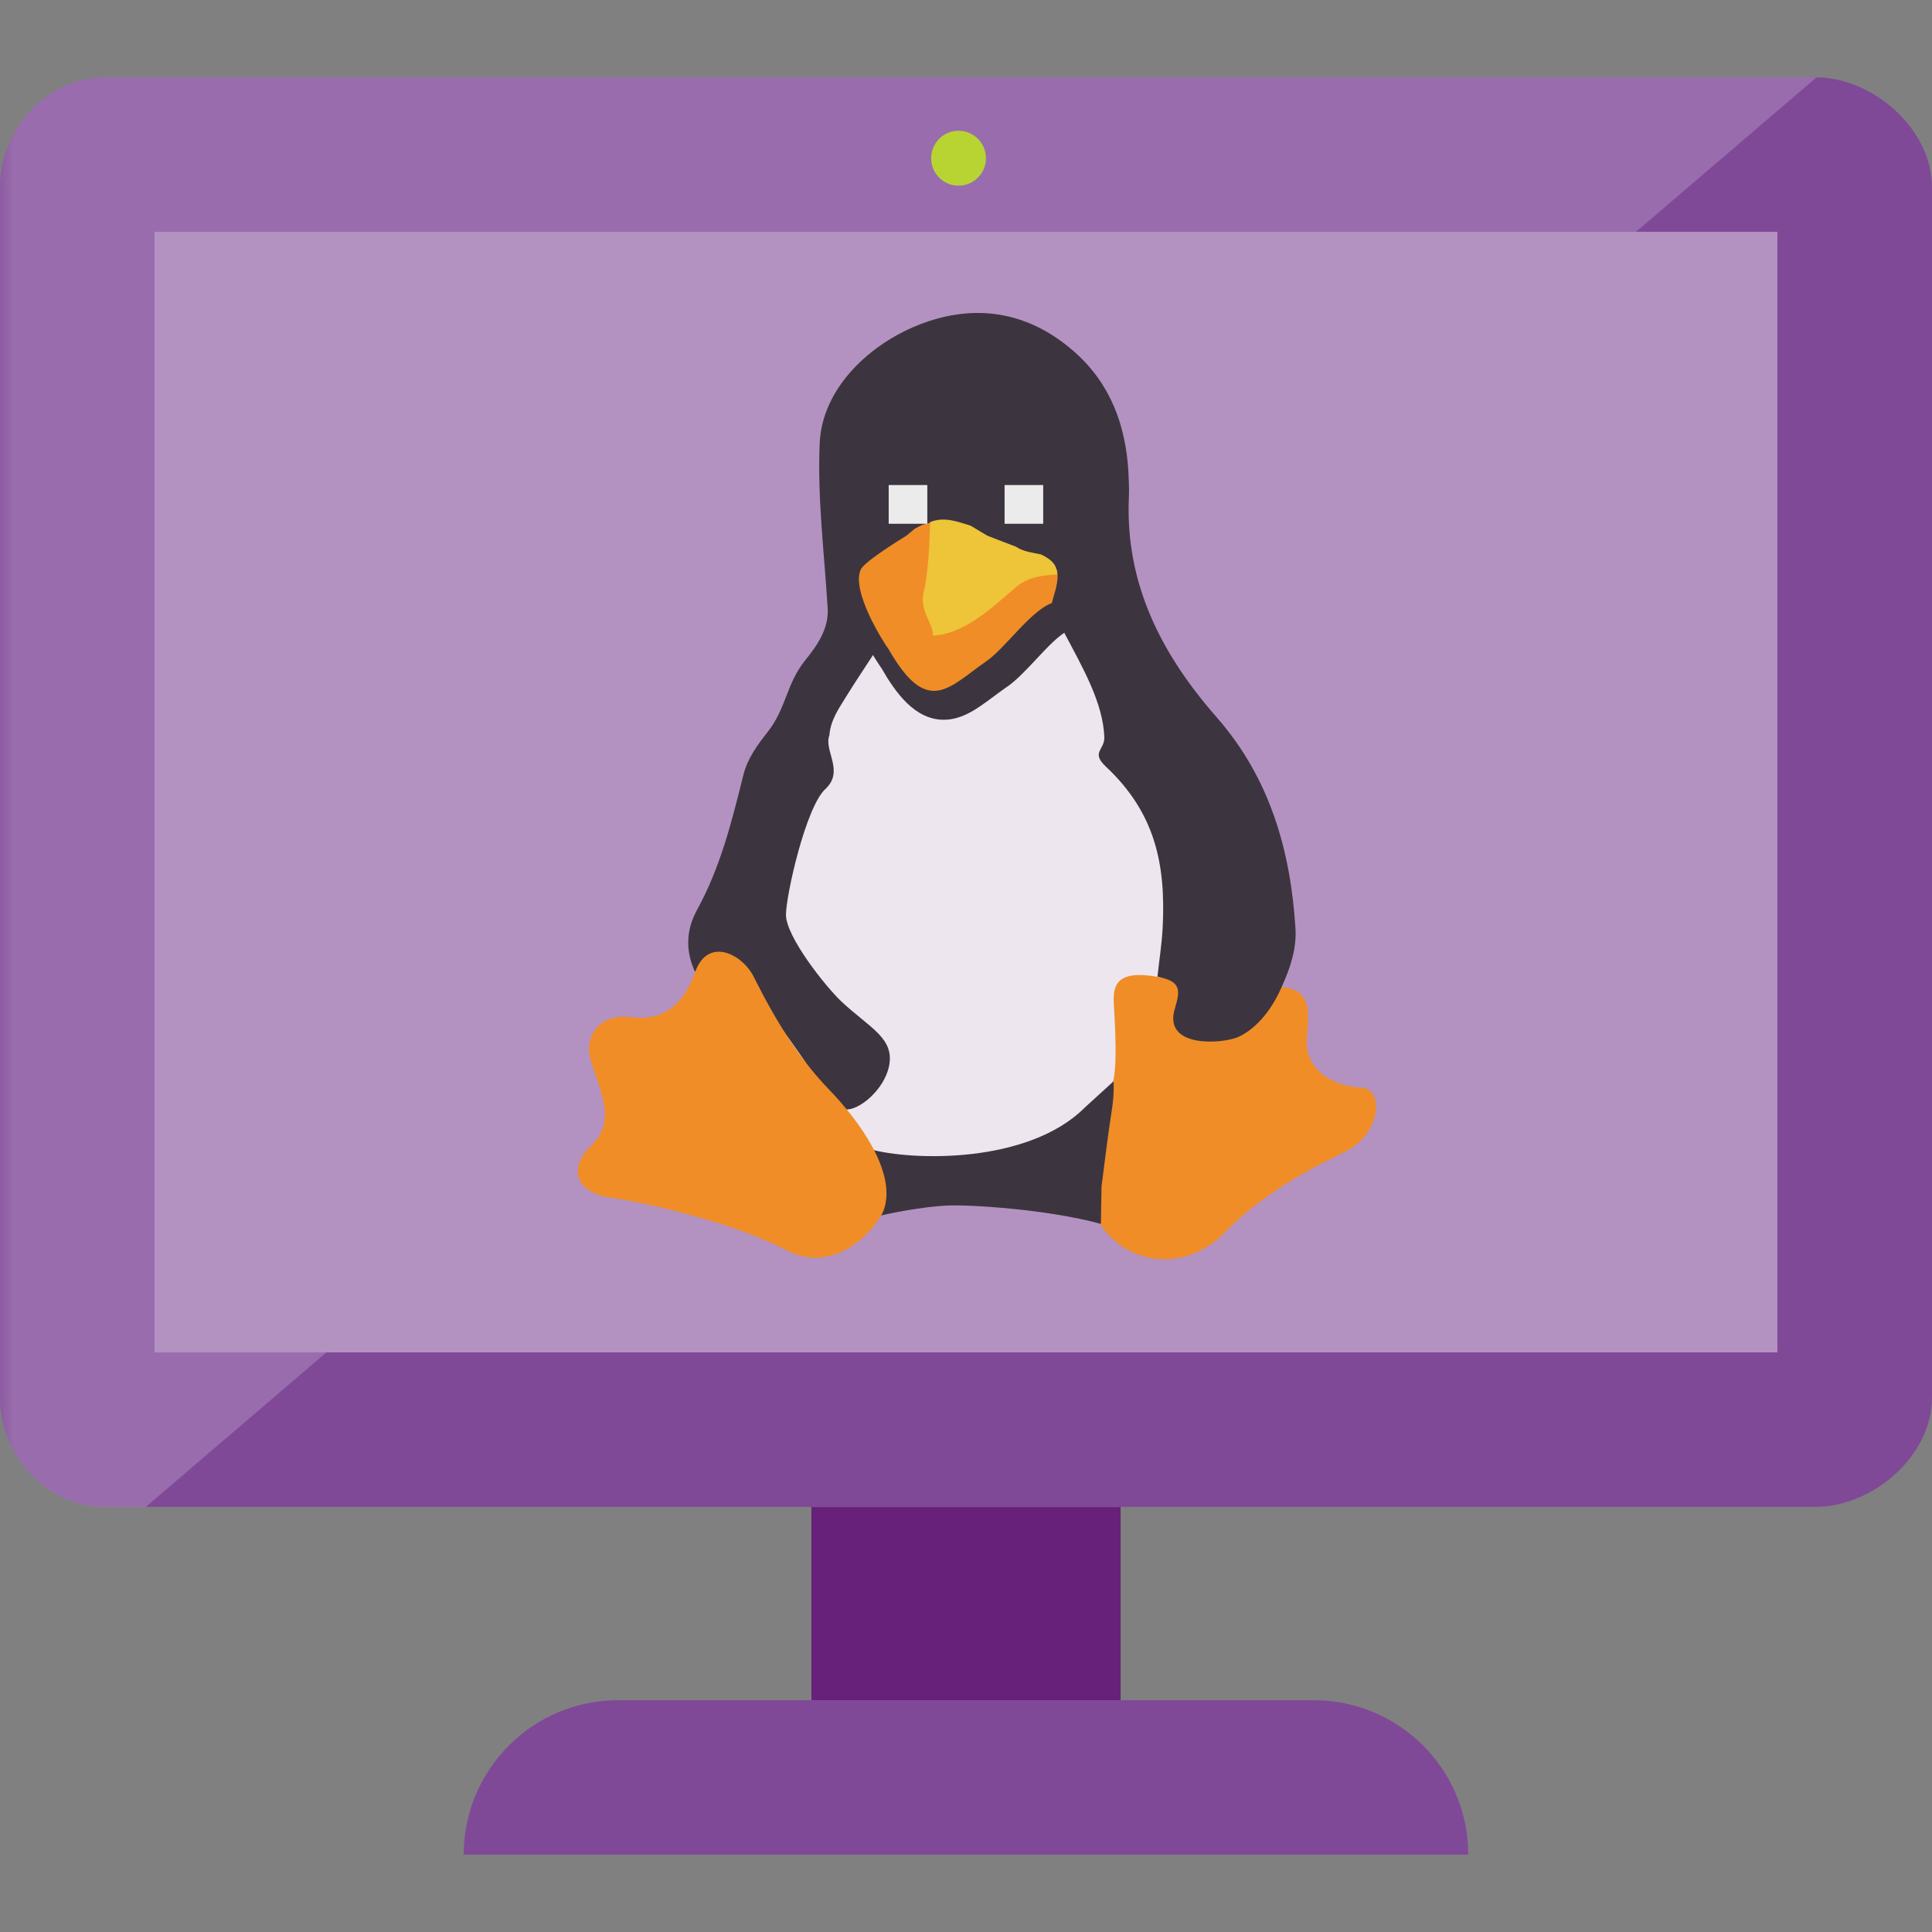 <?xml version="1.0" encoding="UTF-8"?>
<svg xmlns="http://www.w3.org/2000/svg" xmlns:xlink="http://www.w3.org/1999/xlink" width="70pt" height="70pt" viewBox="0 0 70 70" version="1.1">
<rect x="0" y="0" width="70" height="70" fill="#808080" stroke="none"/>
<defs>
<filter id="alpha" filterUnits="objectBoundingBox" x="0%" y="0%" width="100%" height="100%">
  <feColorMatrix type="matrix" in="SourceGraphic" values="0 0 0 0 1 0 0 0 0 1 0 0 0 0 1 0 0 0 1 0"/>
</filter>
<mask id="mask0">
  <g filter="url(#alpha)">
<rect x="0" y="0" width="70" height="70" style="fill:rgb(0%,0%,0%);fill-opacity:0.2;stroke:none;"/>
  </g>
</mask>
<clipPath id="clip1">
  <rect x="0" y="0" width="70" height="70"/>
</clipPath>
<g id="surface5" clip-path="url(#clip1)">
<path style=" stroke:none;fill-rule:nonzero;fill:rgb(100%,100%,100%);fill-opacity:1;" d="M 65.812 2.805 C 65.797 2.805 65.785 2.801 65.77 2.801 L 3.805 2.801 C 1.699 2.801 0 4.684 0 6.789 L 0 50.645 C 0 52.738 1.699 54.602 3.805 54.602 L 5.277 54.602 Z M 65.812 2.805 "/>
</g>
<mask id="mask1">
  <g filter="url(#alpha)">
<rect x="0" y="0" width="70" height="70" style="fill:rgb(0%,0%,0%);fill-opacity:0.4;stroke:none;"/>
  </g>
</mask>
<clipPath id="clip2">
  <rect x="0" y="0" width="70" height="70"/>
</clipPath>
<g id="surface8" clip-path="url(#clip2)">
<path style=" stroke:none;fill-rule:nonzero;fill:rgb(100%,100%,100%);fill-opacity:1;" d="M 64.398 8.398 L 64.398 49 L 5.598 49 L 5.598 8.398 Z M 64.398 8.398 "/>
</g>
<mask id="mask2">
  <g filter="url(#alpha)">
<rect x="0" y="0" width="70" height="70" style="fill:rgb(0%,0%,0%);fill-opacity:0.8;stroke:none;"/>
  </g>
</mask>
<mask id="mask3">
  <g filter="url(#alpha)">
<rect x="0" y="0" width="70" height="70" style="fill:rgb(0%,0%,0%);fill-opacity:0.4;stroke:none;"/>
  </g>
</mask>
<clipPath id="clip4">
  <rect x="0" y="0" width="70" height="70"/>
</clipPath>
<g id="surface12" clip-path="url(#clip4)">
<path style=" stroke:none;fill-rule:nonzero;fill:rgb(100%,100%,100%);fill-opacity:1;" d="M 37.387 19.363 L 36.668 19.805 L 36.047 18.676 C 35.812 18.242 35.777 17.879 35.938 17.488 C 36.078 17.156 36.363 16.965 36.719 16.965 L 36.801 16.969 C 37.199 17 37.598 17.414 37.719 17.781 C 37.848 18.168 37.848 19.082 37.387 19.363 Z M 37.387 19.363 "/>
</g>
<clipPath id="clip3">
  <rect x="0" y="0" width="70" height="70"/>
</clipPath>
<g id="surface14" clip-path="url(#clip3)">
<use xlink:href="#surface12" mask="url(#mask3)"/>
<path style=" stroke:none;fill-rule:nonzero;fill:rgb(98.431%,98.431%,97.647%);fill-opacity:1;" d="M 30.422 41.09 C 30.422 41.047 26.875 35.355 27.082 34.367 C 28.754 26.426 30.742 25.266 31.469 23.59 C 32.199 21.91 31.777 20.363 32.648 20.344 C 33.52 20.324 36.07 20.516 36.691 20.723 C 37.312 20.926 38.195 21.555 38.684 22.926 C 39.344 24.18 39.996 25.434 40.199 26.863 C 40.219 26.996 40.277 27.121 40.367 27.219 C 42.02 29.043 42.355 31.254 42.234 33.59 C 42.203 34.184 42.125 35.055 42.047 35.359 C 41.965 35.668 39.734 42.891 36.223 42.801 C 32.707 42.711 30.836 41.406 30.422 41.09 Z M 30.422 41.09 "/>
<path style=" stroke:none;fill-rule:nonzero;fill:rgb(100%,54.902%,0%);fill-opacity:1;" d="M 49.32 39.406 C 48.031 39.34 47.355 38.566 47.348 37.828 C 47.34 36.961 47.703 35.875 46.453 35.766 C 45.199 35.656 42.637 35.523 41.949 35.395 C 40.449 35.121 40.375 35.73 40.348 36.168 C 40.34 36.371 40.527 38.402 40.328 39.195 C 40.344 39.539 40.32 39.879 40.266 40.223 C 40.121 41.148 40.012 42.078 39.891 43.004 C 39.883 43.457 39.875 43.91 39.867 44.363 C 40.957 45.965 43.078 46.027 44.391 44.637 C 45.621 43.383 47.105 42.52 48.668 41.762 C 49.113 41.547 49.531 41.223 49.766 40.602 C 50.004 39.977 49.781 39.426 49.32 39.406 Z M 49.32 39.406 "/>
<path style=" stroke:none;fill-rule:nonzero;fill:rgb(11.765%,11.765%,11.765%);fill-opacity:1;" d="M 32.211 38.629 C 32.035 39.496 31.098 40.262 30.613 40.195 C 30.312 40.031 29.492 38.949 29.316 38.684 C 28.785 37.879 26.457 34.539 25.777 34.793 C 25.555 34.82 25.43 34.977 25.316 35.145 C 25.27 35.16 25.223 35.18 25.176 35.199 C 24.832 34.449 24.859 33.699 25.246 32.984 C 26.105 31.418 26.504 29.805 26.938 28.062 C 27.086 27.48 27.441 26.992 27.812 26.523 C 28.5 25.648 28.484 24.77 29.188 23.906 C 29.637 23.355 30.031 22.754 29.988 22.043 C 29.867 20.031 29.613 18.074 29.699 16.059 C 29.781 14.082 31.508 12.422 33.441 11.711 C 35.449 10.973 37.352 11.336 38.965 12.781 C 40.23 13.914 40.785 15.406 40.883 17.078 C 40.898 17.387 40.914 17.695 40.902 18 C 40.758 21.148 42.082 23.707 44.086 25.992 C 46.008 28.188 46.762 30.812 46.938 33.652 C 46.98 34.395 46.742 35.09 46.438 35.758 C 46.02 36.723 45.414 37.324 44.867 37.57 C 44.312 37.82 42.141 37.992 42.562 36.562 C 42.77 35.859 42.801 35.562 41.938 35.387 C 42 34.797 42.094 34.207 42.125 33.617 C 42.246 31.277 41.836 29.43 40.062 27.77 C 39.516 27.254 40.027 27.172 40.012 26.711 C 39.965 25.461 39.234 24.203 38.574 22.953 C 38.516 22.719 38.406 22.516 38.254 22.332 C 38.301 22.137 38.18 21.996 38.102 21.84 C 38.199 21.445 38.367 21.059 38.289 20.637 C 38.293 20.273 34.555 20.117 34.09 20.305 C 33.895 20.238 31.902 20.152 31.91 20.184 C 31.641 20.387 31.449 20.648 31.367 20.969 C 31.289 21.273 31.773 21.898 31.824 22 C 31.801 22.43 31.781 22.855 31.758 23.281 C 31.715 23.434 31.672 23.582 31.633 23.73 C 31.312 24.223 30.988 24.707 30.68 25.203 C 30.406 25.652 30.09 26.086 30.051 26.637 C 29.836 27.195 30.609 27.938 29.902 28.59 C 29.199 29.242 28.488 32.391 28.477 33.133 C 28.465 33.93 29.922 35.754 30.48 36.281 C 31.504 37.242 32.422 37.609 32.211 38.629 Z M 32.211 38.629 "/>
<path style=" stroke:none;fill-rule:nonzero;fill:rgb(11.765%,11.765%,11.765%);fill-opacity:1;" d="M 31.508 41.633 C 33.012 42.059 37.254 42.188 39.312 40.121 C 39.656 39.805 40.004 39.492 40.348 39.176 C 40.363 39.52 40.34 39.859 40.285 40.207 C 40.141 41.129 40.031 42.059 39.91 42.988 C 39.902 43.438 39.895 43.891 39.887 44.344 C 37.988 43.82 35.141 43.637 34.289 43.68 C 33.438 43.727 32.277 43.938 31.605 44.117 Z M 31.508 41.633 "/>
<path style=" stroke:none;fill-rule:nonzero;fill:rgb(86.667%,64.706%,8.627%);fill-opacity:1;" d="M 47.461 38.059 C 47.43 38.012 47.398 37.969 47.367 37.922 C 47.398 37.969 47.43 38.012 47.461 38.059 Z M 47.461 38.059 "/>
<path style=" stroke:none;fill-rule:nonzero;fill:rgb(86.667%,64.706%,8.627%);fill-opacity:1;" d="M 46.91 36.098 C 46.867 36.059 46.828 36.02 46.785 35.98 C 46.828 36.02 46.867 36.059 46.91 36.098 Z M 46.91 36.098 "/>
<path style=" stroke:none;fill-rule:nonzero;fill:rgb(54.902%,37.255%,2.745%);fill-opacity:1;" d="M 30.645 40.371 C 30.664 40.402 30.684 40.438 30.703 40.469 C 30.684 40.438 30.664 40.402 30.645 40.371 Z M 30.645 40.371 "/>
<path style=" stroke:none;fill-rule:nonzero;fill:rgb(100%,54.902%,0%);fill-opacity:1;" d="M 30.027 39.465 C 28.926 38.324 28.082 36.938 27.309 35.391 C 26.902 34.574 25.656 33.926 25.191 35.207 C 24.727 36.488 23.988 37.008 22.777 36.848 C 21.895 36.73 21.066 37.406 21.434 38.523 C 21.836 39.727 22.289 40.672 21.414 41.512 C 20.543 42.355 20.895 43.227 22.129 43.395 C 23.359 43.562 26.594 44.297 28.461 45.285 C 30.328 46.27 31.816 44.406 32.016 43.855 C 32.508 42.488 31.129 40.605 30.027 39.465 Z M 30.027 39.465 "/>
<path style=" stroke:none;fill-rule:nonzero;fill:rgb(11.765%,11.765%,11.765%);fill-opacity:1;" d="M 34.191 26.078 C 33.141 26.078 32.438 25.082 31.941 24.215 C 31.938 24.215 30.312 21.938 30.906 20.684 C 30.988 20.504 31.129 20.211 32.797 19.176 L 33.109 18.914 L 33.406 18.766 L 33.598 18.688 C 33.828 18.617 34.09 18.543 34.336 18.543 L 34.453 18.543 L 34.672 18.594 L 35.168 18.762 L 39.227 20.258 L 39.34 20.867 C 39.43 21.359 39.309 21.789 39.207 22.133 L 39.055 22.73 L 38.707 22.855 C 38.398 22.969 37.922 23.48 37.535 23.895 C 37.152 24.301 36.793 24.688 36.422 24.93 C 36.289 25.02 36.145 25.133 36.004 25.234 C 35.422 25.668 34.875 26.078 34.191 26.078 Z M 34.191 26.078 "/>
<path style=" stroke:none;fill-rule:nonzero;fill:rgb(100%,54.902%,0%);fill-opacity:1;" d="M 36.898 21.098 C 36.18 21.719 35.359 22.25 34.336 22.277 C 34.301 22.309 34.301 22.309 34.336 22.277 C 34.344 22.047 34.332 21.824 34.133 21.652 C 33.969 21.516 33.949 21.305 33.996 21.125 C 34.188 20.391 34.07 19.648 34.102 18.91 C 33.906 18.844 33.469 19.008 33.41 19.02 C 33.32 19.066 33.23 19.109 33.145 19.156 C 33.043 19.238 32.941 19.324 32.84 19.41 C 32.707 19.492 31.328 20.332 31.188 20.633 C 30.824 21.406 32.023 23.297 32.195 23.52 C 33.598 25.977 34.375 24.91 35.688 23.992 C 36.395 23.535 37.312 22.145 38.109 21.852 C 38.207 21.453 38.379 21.07 38.297 20.648 C 37.793 20.676 37.348 20.707 36.898 21.098 Z M 36.898 21.098 "/>
<path style=" stroke:none;fill-rule:nonzero;fill:rgb(89.02%,66.275%,2.353%);fill-opacity:1;" d="M 33.52 18.922 C 33.523 18.926 33.527 18.922 33.531 18.926 C 33.527 18.918 33.531 18.918 33.527 18.91 Z M 33.52 18.922 "/>
<path style=" stroke:none;fill-rule:nonzero;fill:rgb(98.824%,81.961%,8.627%);fill-opacity:1;" d="M 37.723 20.09 C 38.027 20.242 38.305 20.418 38.301 20.816 C 37.746 20.852 37.254 20.887 36.766 21.312 C 35.98 21.988 34.914 22.996 33.797 23.027 C 33.844 22.66 33.316 22.133 33.457 21.504 C 33.645 20.699 33.672 19.723 33.703 18.914 C 34.215 18.711 34.688 18.898 35.168 19.047 C 35.367 19.168 35.566 19.289 35.766 19.406 C 36.113 19.543 36.465 19.676 36.812 19.809 C 37.086 19.996 37.414 20.02 37.723 20.09 Z M 37.723 20.09 "/>
</g>
<mask id="mask4">
  <g filter="url(#alpha)">
<rect x="0" y="0" width="70" height="70" style="fill:rgb(0%,0%,0%);fill-opacity:0.902;stroke:none;"/>
  </g>
</mask>
<clipPath id="clip5">
  <rect x="0" y="0" width="70" height="70"/>
</clipPath>
<g id="surface17" clip-path="url(#clip5)">
<path style=" stroke:none;fill-rule:nonzero;fill:rgb(100%,100%,100%);fill-opacity:1;" d="M 32.199 17.574 L 33.598 17.574 L 33.598 18.977 L 32.199 18.977 Z M 32.199 17.574 "/>
</g>
<mask id="mask5">
  <g filter="url(#alpha)">
<rect x="0" y="0" width="70" height="70" style="fill:rgb(0%,0%,0%);fill-opacity:0.902;stroke:none;"/>
  </g>
</mask>
<clipPath id="clip6">
  <rect x="0" y="0" width="70" height="70"/>
</clipPath>
<g id="surface20" clip-path="url(#clip6)">
<path style=" stroke:none;fill-rule:nonzero;fill:rgb(100%,100%,100%);fill-opacity:1;" d="M 36.398 17.574 L 37.797 17.574 L 37.797 18.977 L 36.398 18.977 Z M 36.398 17.574 "/>
</g>
</defs>
<g id="surface1">
<path style=" stroke:none;fill-rule:nonzero;fill:rgb(50.196%,28.627%,59.608%);fill-opacity:1;" d="M 65.77 2.801 L 3.805 2.801 C 1.699 2.801 0 4.684 0 6.785 L 0 50.645 C 0 52.738 1.699 54.598 3.805 54.598 L 65.77 54.598 C 67.871 54.598 70 52.738 70 50.645 L 70 6.785 C 70 4.676 67.871 2.801 65.77 2.801 "/>
<use xlink:href="#surface5" mask="url(#mask0)"/>
<path style=" stroke:none;fill-rule:nonzero;fill:rgb(50.196%,28.627%,59.608%);fill-opacity:1;" d="M 64.398 8.398 L 64.398 49 L 5.598 49 L 5.598 8.398 Z M 64.398 8.398 "/>
<use xlink:href="#surface8" mask="url(#mask1)"/>
<use xlink:href="#surface14" mask="url(#mask2)"/>
<use xlink:href="#surface17" mask="url(#mask4)"/>
<use xlink:href="#surface20" mask="url(#mask5)"/>
<path style=" stroke:none;fill-rule:nonzero;fill:rgb(40.784%,12.941%,47.843%);fill-opacity:1;" d="M 29.398 54.602 L 40.602 54.602 L 40.602 61.602 L 29.398 61.602 Z M 29.398 54.602 "/>
<path style=" stroke:none;fill-rule:nonzero;fill:rgb(50.196%,28.627%,59.608%);fill-opacity:1;" d="M 53.199 67.199 L 16.801 67.199 C 16.801 64.105 19.309 61.602 22.398 61.602 L 47.602 61.602 C 50.691 61.602 53.199 64.105 53.199 67.199 Z M 53.199 67.199 "/>
<path style=" stroke:none;fill-rule:nonzero;fill:rgb(72.157%,83.137%,19.608%);fill-opacity:1;" d="M 35.723 5.734 C 35.723 6.281 35.277 6.727 34.73 6.727 C 34.18 6.727 33.738 6.281 33.738 5.734 C 33.738 5.184 34.18 4.738 34.73 4.738 C 35.277 4.738 35.723 5.184 35.723 5.734 "/>
</g>
</svg>
